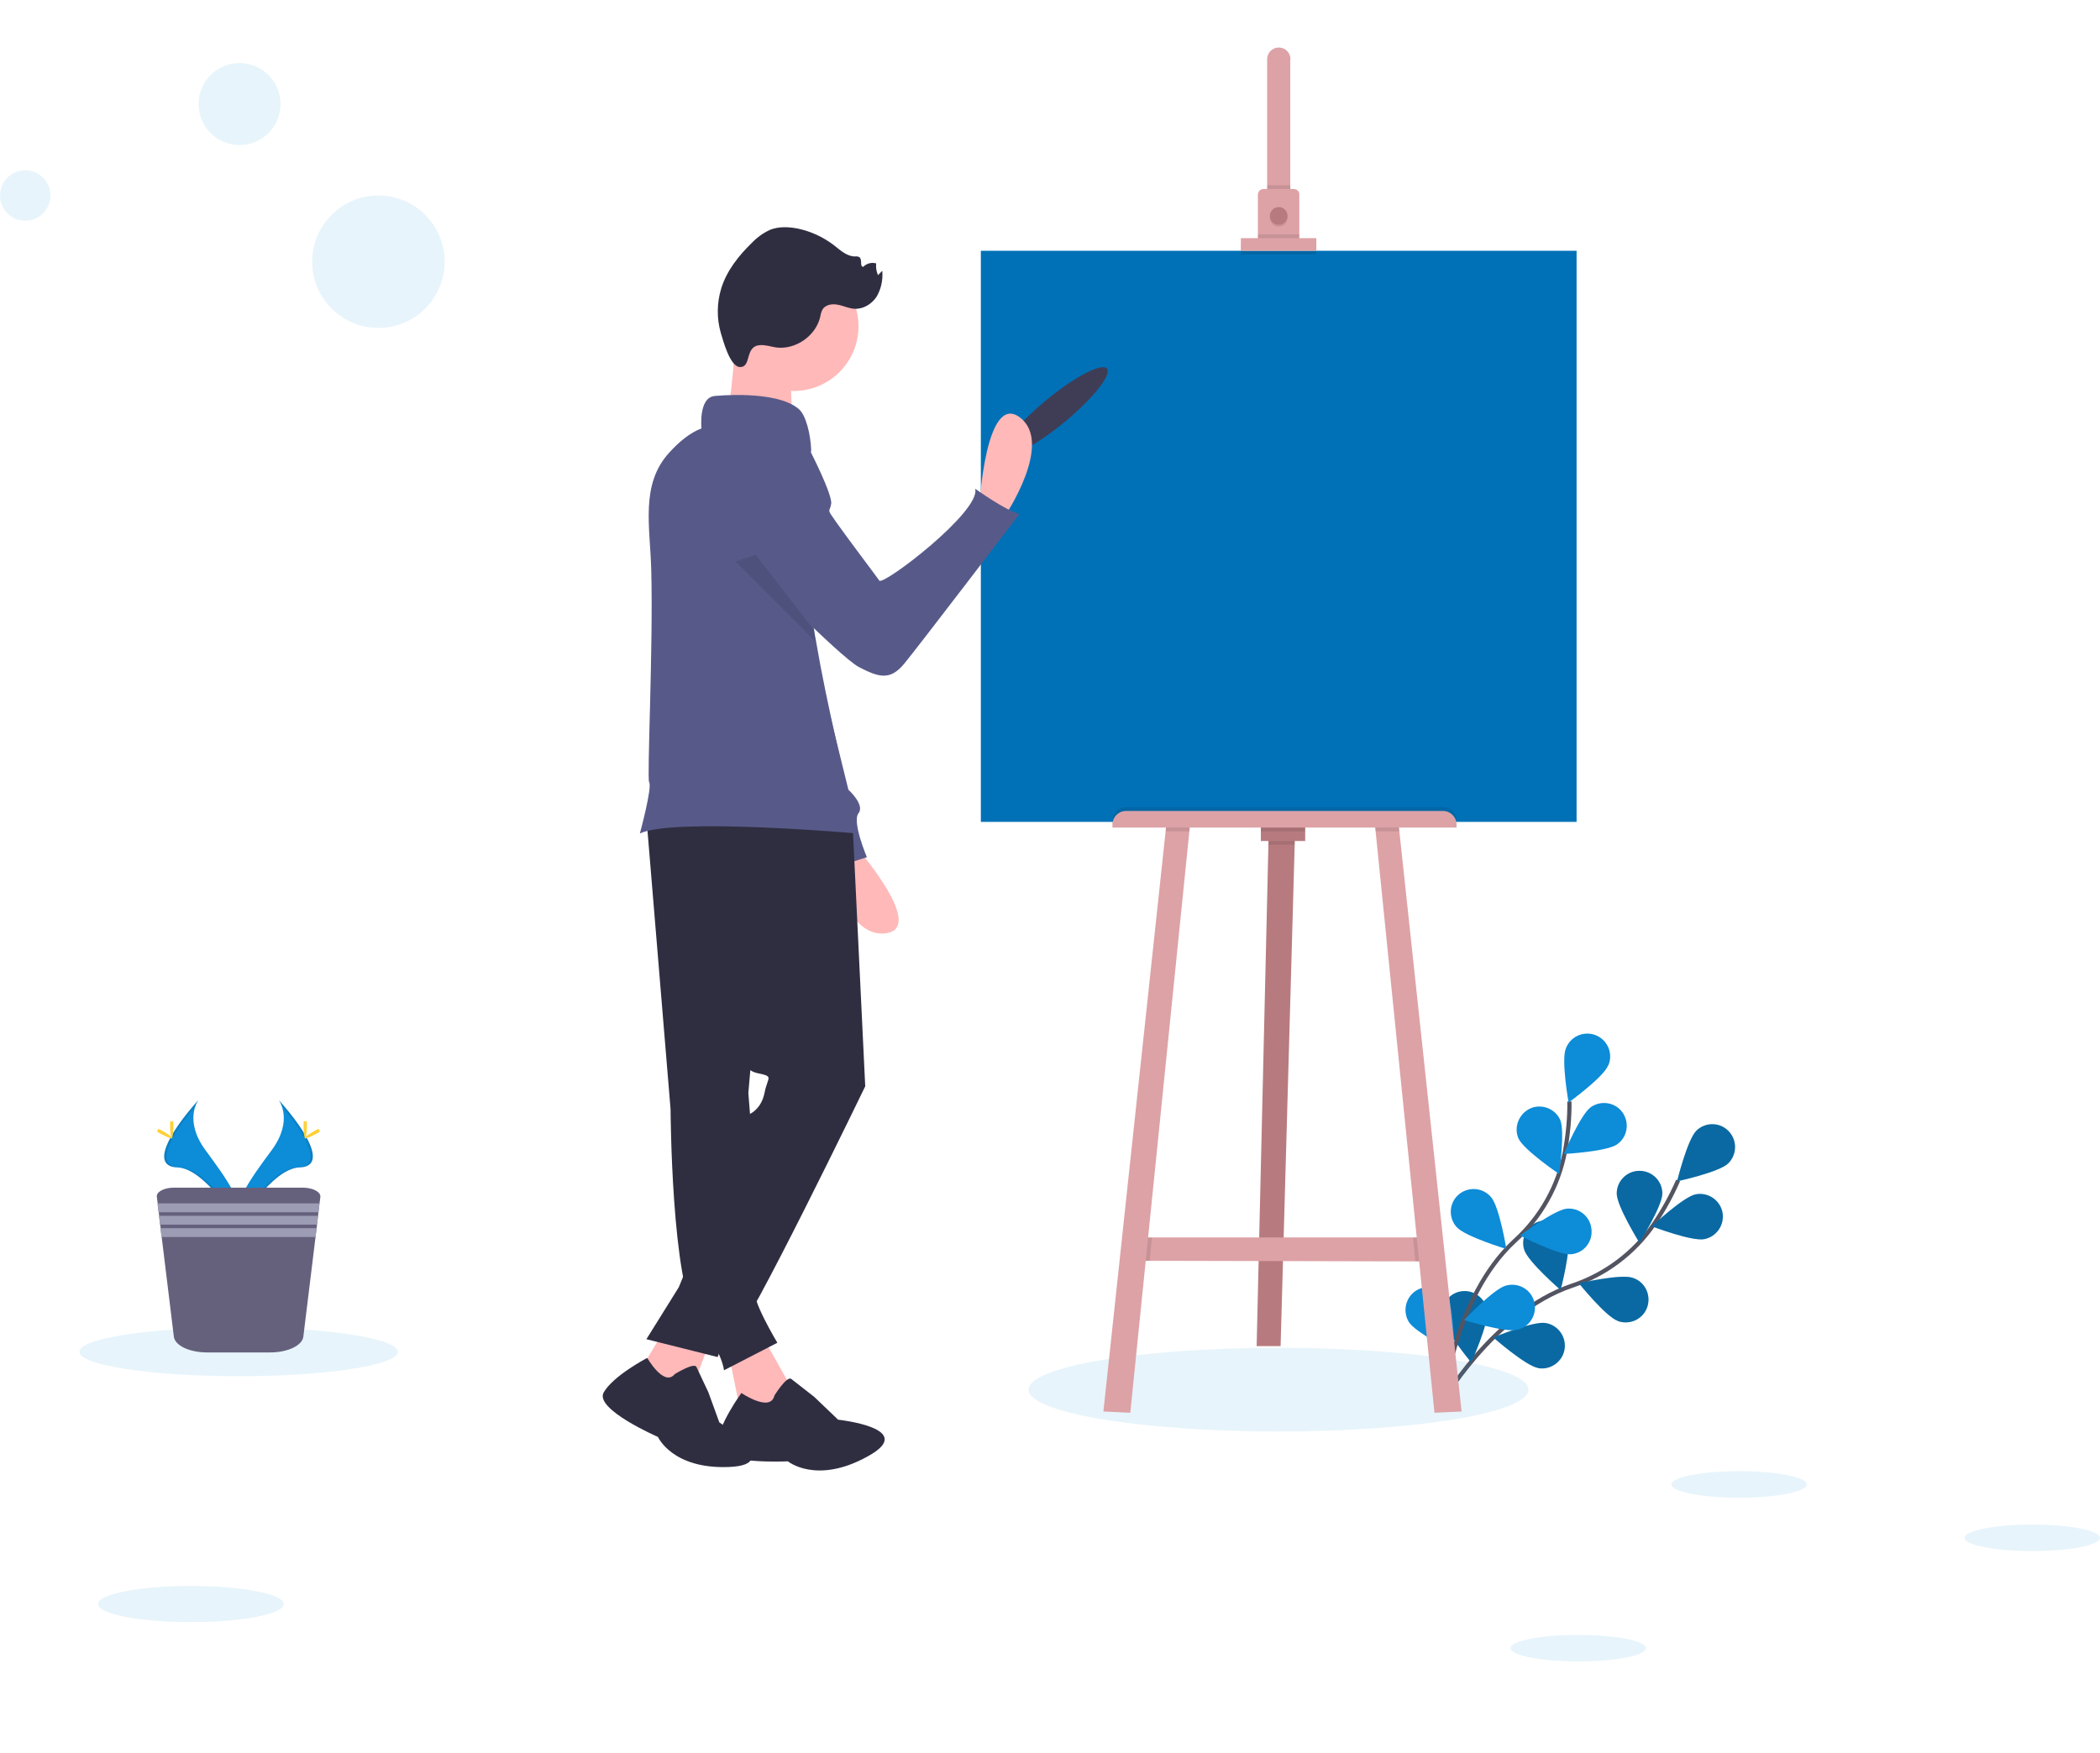<?xml version="1.0" encoding="utf-8"?>
<!-- Generator: Adobe Illustrator 22.0.1, SVG Export Plug-In . SVG Version: 6.00 Build 0)  -->
<svg version="1.1" id="ffe6bee8-e793-4e33-a4ab-3e285c6a5a44"
	 xmlns="http://www.w3.org/2000/svg" xmlns:xlink="http://www.w3.org/1999/xlink" x="0px" y="0px" viewBox="0 0 999 834"
	 style="enable-background:new 0 0 999 834;" xml:space="preserve">
<style type="text/css">
	.st0{fill:none;stroke:#535461;stroke-width:2;stroke-miterlimit:10;}
	.st1{fill:#0D8CD8;}
	.st2{opacity:0.25;enable-background:new    ;}
	.st3{opacity:0.1;fill:#0D8CD8;enable-background:new    ;}
	.st4{fill:#B77B7F;}
	.st5{fill:#DDA2A6;}
	.st6{opacity:0.1;enable-background:new    ;}
	.st7{fill:#0071B7;}
	.st8{fill:#FFD037;}
	.st9{fill:#65617D;}
	.st10{fill:#9D9CB5;}
	.st11{fill:#3F3D56;}
	.st12{fill:#FFB9B9;}
	.st13{fill:#575A89;}
	.st14{fill:#2F2E41;}
</style>
<title>blank canvas</title>
<path class="st0" d="M684.9,668.9c0,0,25.1-44.4,62.8-57.2c15.9-5.3,29.6-15.5,39.1-29.3c4.5-6.6,8.3-13.5,11.5-20.8"/>
<path class="st1" d="M822.1,553.5c-4.3,4.2-24.3,8.5-24.3,8.5s4.9-19.9,9.2-24.1c4.3-4.2,11.2-4.1,15.3,0.2
	C826.5,542.4,826.4,549.3,822.1,553.5L822.1,553.5z"/>
<path class="st1" d="M810.8,589.5c-5.9,1.2-25-6.1-25-6.1s14.9-14,20.8-15.2c5.9-1.2,11.6,2.7,12.8,8.5
	C820.5,582.6,816.7,588.3,810.8,589.5L810.8,589.5L810.8,589.5z"/>
<path class="st1" d="M769.6,628.4c-5.7-2-18.5-17.9-18.5-17.9s20-4.6,25.6-2.6c5.7,1.8,8.8,7.9,7,13.7c-1.8,5.7-7.9,8.8-13.7,7
	C769.9,628.5,769.7,628.5,769.6,628.4L769.6,628.4z"/>
<path class="st1" d="M731.7,650.8c-5.9-1-21.3-14.5-21.3-14.5s18.9-7.9,24.8-6.9c5.9,0.9,10,6.5,9.1,12.4c-0.9,5.9-6.5,10-12.4,9.1
	C731.8,650.9,731.8,650.9,731.7,650.8L731.7,650.8z"/>
<path class="st1" d="M769.1,567.8c0,6,10.8,23.4,10.8,23.4s10.9-17.4,10.9-23.4c0-6-4.9-10.8-10.9-10.8
	C773.9,557,769.1,561.9,769.1,567.8L769.1,567.8z"/>
<path class="st1" d="M725.1,594.6c1.8,5.7,17.3,19.1,17.3,19.1s5.2-19.8,3.4-25.5c-1.8-5.7-7.9-8.9-13.6-7.1
	C726.5,582.8,723.3,588.9,725.1,594.6L725.1,594.6z"/>
<path class="st1" d="M686,626.5c0.8,5.9,13.9,21.7,13.9,21.7s8.4-18.7,7.6-24.6c-0.8-5.9-6.3-10.1-12.2-9.3S685.2,620.6,686,626.5z"
	/>
<path class="st2" d="M822.1,553.5c-4.3,4.2-24.3,8.5-24.3,8.5s4.9-19.9,9.2-24.1c4.3-4.2,11.2-4.1,15.3,0.2
	C826.5,542.4,826.4,549.3,822.1,553.5L822.1,553.5z"/>
<path class="st2" d="M810.8,589.5c-5.9,1.2-25-6.1-25-6.1s14.9-14,20.8-15.2c5.9-1.2,11.6,2.7,12.8,8.5
	C820.5,582.6,816.7,588.3,810.8,589.5L810.8,589.5L810.8,589.5z"/>
<path class="st2" d="M769.6,628.4c-5.7-2-18.5-17.9-18.5-17.9s20-4.6,25.6-2.6c5.7,1.8,8.8,7.9,7,13.7c-1.8,5.7-7.9,8.8-13.7,7
	C769.9,628.5,769.7,628.5,769.6,628.4L769.6,628.4z"/>
<path class="st2" d="M731.7,650.8c-5.9-1-21.3-14.5-21.3-14.5s18.9-7.9,24.8-6.9c5.9,0.9,10,6.5,9.1,12.4c-0.9,5.9-6.5,10-12.4,9.1
	C731.8,650.9,731.8,650.9,731.7,650.8L731.7,650.8z"/>
<path class="st2" d="M769.1,567.8c0,6,10.8,23.4,10.8,23.4s10.9-17.4,10.9-23.4c0-6-4.9-10.8-10.9-10.8
	C773.9,557,769.1,561.9,769.1,567.8L769.1,567.8z"/>
<path class="st2" d="M725.1,594.6c1.8,5.7,17.3,19.1,17.3,19.1s5.2-19.8,3.4-25.5c-1.8-5.7-7.9-8.9-13.6-7.1
	C726.5,582.8,723.3,588.9,725.1,594.6L725.1,594.6z"/>
<path class="st2" d="M686,626.5c0.8,5.9,13.9,21.7,13.9,21.7s8.4-18.7,7.6-24.6c-0.8-5.9-6.3-10.1-12.2-9.3S685.2,620.6,686,626.5z"
	/>
<path class="st0" d="M686.4,668c0,0,4.9-50.7,34.2-77.7c12.4-11.2,20.8-26.2,23.9-42.6c1.4-7.8,2.2-15.7,2.1-23.7"/>
<path class="st1" d="M765,506.9c-2.2,5.6-18.8,17.6-18.8,17.6s-3.6-20.2-1.3-25.7c2.1-5.6,8.3-8.5,14-6.4c5.6,2.1,8.5,8.3,6.4,14
	C765.2,506.6,765.1,506.7,765,506.9z"/>
<path class="st1" d="M769.3,544.4c-4.9,3.5-25.4,4.6-25.4,4.6s8-18.9,12.9-22.3c4.9-3.4,11.7-2.3,15.1,2.6S774.2,541,769.3,544.4z"
	/>
<path class="st1" d="M747.3,596.7c-6,0.5-24.2-8.9-24.2-8.9s16.4-12.3,22.3-12.8c6-0.5,11.2,3.9,11.7,9.9
	C757.7,591,753.3,596.2,747.3,596.7L747.3,596.7z"/>
<path class="st1" d="M721.8,632.6c-5.8,1.5-25.3-4.6-25.3-4.6s14.1-14.9,19.9-16.4c5.8-1.6,11.8,1.7,13.4,7.5
	c1.6,5.8-1.7,11.8-7.5,13.4C722.1,632.5,722,632.5,721.8,632.6L721.8,632.6z"/>
<path class="st1" d="M722.3,541.5c2.4,5.5,19.4,17,19.4,17s2.9-20.3,0.5-25.8c-2.5-5.4-9-7.8-14.4-5.3
	C722.5,530,720.1,536.2,722.3,541.5L722.3,541.5z"/>
<path class="st1" d="M693,583.8c4,4.5,23.6,10.4,23.6,10.4s-3.3-20.2-7.3-24.7c-3.9-4.6-10.7-5.1-15.3-1.3
	c-4.6,3.9-5.1,10.7-1.3,15.3C692.9,583.7,693,583.7,693,583.8L693,583.8z"/>
<path class="st1" d="M670.2,628.9c3.1,5.1,21.5,14.2,21.5,14.2s0.2-20.5-3-25.6c-3.1-5.1-9.8-6.7-14.9-3.6S667.1,623.8,670.2,628.9
	L670.2,628.9L670.2,628.9z"/>
<ellipse class="st3" cx="608.2" cy="661.1" rx="118.9" ry="19.9"/>
<polygon class="st4" points="616,398 615.9,401.9 609.2,640.4 597.8,640.4 603.4,401.9 603.5,397.4 "/>
<polygon class="st5" points="681.8,600.1 673.3,600.1 546.9,599.8 540.1,599.8 543.7,588.7 680.9,588.7 "/>
<polygon class="st6" points="616,398 615.9,401.9 603.4,401.9 603.5,397.4 "/>
<rect x="599.8" y="392.2" class="st4" width="21.1" height="7.9"/>
<polygon class="st6" points="548,588.7 546.9,599.8 540.1,599.8 543.7,588.7 "/>
<polygon class="st5" points="566.1,392 565.8,395.5 537.7,672.1 524.9,671.5 554.5,395.5 554.8,392.4 "/>
<polygon class="st6" points="681.8,600.1 673.3,600.1 672.2,588.7 680.9,588.7 "/>
<polygon class="st5" points="695.3,671.5 682.4,672.1 654.4,395.5 654,392 665.4,392.4 665.7,395.5 "/>
<rect x="466.6" y="119.3" class="st7" width="283.4" height="271.7"/>
<path class="st5" d="M613.8,28.4V94h-11V28.4c-0.1-3.1,2.2-5.6,5.3-5.8c3.1-0.1,5.6,2.2,5.8,5.3C613.8,28.1,613.8,28.3,613.8,28.4z"
	/>
<rect x="602.8" y="88.1" class="st6" width="11.1" height="6"/>
<path class="st5" d="M618.1,92.6v21.7h-19.7V92.6c0-1.5,1.2-2.7,2.7-2.7c0,0,0,0,0,0h14.3C617,89.9,618.2,91.1,618.1,92.6z"/>
<circle class="st6" cx="608.3" cy="103.6" r="4.2"/>
<circle class="st4" cx="608.3" cy="102.7" r="4.2"/>
<rect x="598.4" y="111.5" class="st6" width="19.7" height="2.7"/>
<rect x="590.3" y="115.1" class="st6" width="35.9" height="6"/>
<rect x="590.3" y="113.3" class="st5" width="35.9" height="6"/>
<path class="st6" d="M535.7,384h150.7c3.6,0,6.5,2.9,6.5,6.5v1.4l0,0H529.2l0,0v-1.4C529.2,386.9,532.1,384,535.7,384z"/>
<polygon class="st6" points="554.8,392.4 566.1,392 565.8,395.5 554.5,395.5 "/>
<rect x="599.8" y="392.2" class="st6" width="21.1" height="3.3"/>
<polygon class="st6" points="665.7,395.5 654.4,395.5 654,392 665.4,392.4 "/>
<path class="st5" d="M535.7,385.8h150.7c3.6,0,6.5,2.9,6.5,6.5v1.4l0,0H529.2l0,0v-1.4C529.2,388.7,532.1,385.8,535.7,385.8z"/>
<ellipse class="st3" cx="90.8" cy="763.1" rx="44.2" ry="8.6"/>
<ellipse class="st3" cx="827.3" cy="706.2" rx="32.2" ry="6.3"/>
<ellipse class="st3" cx="966.8" cy="731.6" rx="32.2" ry="6.3"/>
<ellipse class="st3" cx="750.8" cy="784.1" rx="32.2" ry="6.3"/>
<path class="st1" d="M132.6,523.3c0,0,7.2,9.5-3.3,23.8c-10.6,14.3-19.3,26.3-15.8,35.2c0,0,15.9-26.5,28.9-26.9
	C155.4,555,146.9,539.3,132.6,523.3z"/>
<path class="st6" d="M132.6,523.3c0.6,0.9,1.1,1.9,1.5,3c12.7,14.9,19.4,28.8,7.2,29.1c-11.3,0.3-25,20.6-28.2,25.7
	c0.1,0.4,0.2,0.8,0.4,1.2c0,0,16-26.5,28.9-26.9C155.4,555.1,146.9,539.3,132.6,523.3z"/>
<path class="st8" d="M146,535.4c0,3.3-0.4,6-0.8,6c-0.5,0-0.8-2.7-0.8-6s0.5-1.8,0.9-1.8S146,532,146,535.4z"/>
<path class="st8" d="M150.6,539.3c-2.9,1.6-5.5,2.6-5.7,2.2s2-2,4.9-3.6c2.9-1.6,1.8-0.4,2,0C152.1,538.3,153.6,537.7,150.6,539.3z"
	/>
<path class="st1" d="M94.4,523.3c0,0-7.2,9.5,3.3,23.8s19.3,26.3,15.8,35.2c0,0-16-26.5-29-26.9S80.1,539.3,94.4,523.3z"/>
<path class="st6" d="M94.4,523.3c-0.6,0.9-1.1,1.9-1.5,3c-12.7,14.9-19.4,28.8-7.2,29.1c11.3,0.3,25,20.6,28.2,25.7
	c-0.1,0.4-0.2,0.8-0.4,1.2c0,0-16-26.5-29-26.9S80.1,539.3,94.4,523.3z"/>
<path class="st8" d="M80.9,535.4c0,3.3,0.4,6,0.8,6s0.8-2.7,0.8-6s-0.5-1.8-0.9-1.8S80.9,532,80.9,535.4z"/>
<path class="st8" d="M76.3,539.3c2.9,1.6,5.5,2.6,5.7,2.2s-2-2-4.9-3.6s-1.8-0.4-2,0S73.4,537.7,76.3,539.3z"/>
<ellipse class="st3" cx="113.5" cy="643.1" rx="75.7" ry="11.6"/>
<path class="st9" d="M152.4,569.5l-0.4,3l-0.5,4.2l-0.2,1.7l-0.5,4.2l-0.2,1.7l-0.5,4.2l-5.8,47.4c-0.5,4.2-7.4,7.5-15.8,7.5h-30
	c-8.4,0-15.3-3.3-15.8-7.5l-5.8-47.5l-0.5-4.2l-0.2-1.7l-0.5-4.2l-0.2-1.7l-0.5-4.2l-0.4-3c-0.3-2.4,3.4-4.4,8.2-4.4h61.5
	C149,565.1,152.7,567.1,152.4,569.5z"/>
<polygon class="st10" points="152,572.5 151.5,576.7 75.4,576.7 74.9,572.5 "/>
<polygon class="st10" points="151.3,578.4 150.8,582.6 76.1,582.6 75.6,578.4 "/>
<polygon class="st10" points="150.6,584.3 150.1,588.5 76.8,588.5 76.3,584.3 "/>
<circle class="st3" cx="180" cy="124.5" r="31.5"/>
<ellipse transform="matrix(0.109 -0.994 0.994 0.109 52.328 157.426)" class="st3" cx="114" cy="49.5" rx="19.5" ry="19.5"/>
<circle class="st3" cx="12" cy="93" r="12"/>
<ellipse transform="matrix(0.771 -0.636 0.636 0.771 -9.672 364.288)" class="st11" cx="502.4" cy="195.6" rx="31.8" ry="6.8"/>
<path class="st12" d="M465.9,240.4c0,0,3.1-54.1,19.3-41.8s-7.1,46.8-7.1,46.8L465.9,240.4z"/>
<path class="st12" d="M405.5,400.8c0,0,36,40.5,15.9,43.2s-28.1-38.1-28.1-38.1L405.5,400.8z"/>
<path class="st13" d="M358.5,209.3L358.5,209.3c9.2,2.4,16.1,10.2,17.5,19.7l11.5,81.6l16.1,65.1c0,0,8,7.2,4.8,11.2
	c-3.2,4,4,20.9,4,20.9l-20.1,6.4c0,0-2.4-16.9-6.4-17.7c-3.5-0.7-43.1-106.3-52.6-131.9c-1.3-3.5-2.1-5.5-2.1-5.5
	S332.8,205.3,358.5,209.3z"/>
<path class="st12" d="M362.2,634.8l12.3,21.9c9.6,20.4,1.1,24.1-22.4,14l-5.3-25.8L362.2,634.8z"/>
<path class="st14" d="M368.4,663.9c0,0,5.9-9.5,8-7.9c2.1,1.6,10.9,8.5,10.9,8.5l11.4,10.9c0,0,38.5,4.1,14,17.5
	c-24.4,13.5-37.9,2.3-37.9,2.3s-34.2,1.8-33.7-7.8s11.6-24.7,11.6-24.7S366.5,672.1,368.4,663.9z"/>
<path class="st14" d="M307.4,387.7l11.6,140c0,0,0.4,83.7,12.7,99.9c12.3,16.2,12.7,24.3,12.7,24.3l25.4-13.1
	c0,0-13.1-21.8-10.4-25.2c1.7-2.1,2.8-4.6,3.5-7.2l-6.9-86.4l13.1-150.4L307.4,387.7z"/>
<polygon class="st12" points="339,634.8 328.2,663.3 303.8,653.1 316.7,631.7 "/>
<path class="st14" d="M321,653.7c0,0,9.2-5.7,10.3-3.4s5.7,12.1,5.7,12.1l5.2,14.3c0,0,31.6,20.1,4.6,21.2S313,683.6,313,683.6
	s-30.4-13.2-25.8-21.2c4.6-8,20.7-16.4,20.7-16.4S315.9,660,321,653.7z"/>
<path class="st14" d="M405.4,388l6.2,128.8c0,0-56.3,116.4-62.5,119.5c-3.7,1.9-6.5,5.3-7.7,9.3l-33.9-8.5l15.4-24.7l33.9-82.5
	c0,0,5.4-2.3,6.9-10s4.6-7.7-3.1-9.3c-7.7-1.5-7.7-9.3-7.7-9.3l-25.4-117.2L405.4,388z"/>
<circle class="st12" cx="377.6" cy="155.2" r="30.8"/>
<path class="st12" d="M350.2,157.1c0,0-2.3,39.3-5.4,43.2c-3.1,3.9,32.4,3.1,32.4,3.1s-2.3-33.2,0-36.2S350.2,157.1,350.2,157.1z"/>
<path class="st13" d="M407.7,396.5c0,0-87.1-7.7-103.3,0c0,0,6-22.1,4.4-24.4c-1.1-1.7,2-64.7,1-101c-0.5-20.5-5.3-40.5,8.5-55.7
	c4.7-5.2,9.9-9.5,15.4-11.6c0,0-1.5-14.6,6.2-15.4c0,0,29.3-3.1,40.1,6.2c3.4,2.9,5.6,11.9,5.9,19.6c-5.3,26.3-3.5,55.4,1.4,85.6
	c0.3,1.9,0.6,3.9,1,5.8C393.4,335.5,401.2,366.4,407.7,396.5z"/>
<path class="st14" d="M361.5,164.2c2.6-0.2,5.2,0.7,7.7,1.1c9.3,1.2,18.9-5.5,21-14.6c0.2-1.2,0.5-2.4,1.1-3.5
	c1.4-2.3,4.7-2.8,7.4-2.2c2.7,0.5,5.2,1.8,7.9,1.9c4.2,0.2,8.3-2.4,10.5-5.9c2.1-3.7,3-7.9,2.6-12.2l-2,2.1
	c-0.8-1.7-1.1-3.7-0.9-5.6c-2.2-0.6-4.5,0-6.1,1.6c-1.8,0.2-0.4-3.3-1.8-4.5c-0.6-0.4-1.4-0.5-2.2-0.4c-3.8,0-6.9-2.9-9.8-5.2
	c-5.2-4-11.2-6.8-17.6-8.1c-4.3-0.8-8.8-1-12.9,0.6c-3.3,1.5-6.2,3.6-8.7,6.2c-6.3,6.1-12,13.3-14.6,21.7
	c-2.1,6.9-2.2,14.2-0.2,21.2c1.1,3.6,4.3,15.9,9,16.2C357.7,174.9,354.1,164.7,361.5,164.2z"/>
<path class="st13" d="M374.2,213.1l11.1,1.2c0,0,10.8,21,10.1,25.4s-2.5,1.7,2.4,8.7s18.7,25.2,20.5,27.8s48.5-33,45.6-43.7
	c0,0,14.8,10.6,21.1,12c0,0-48.2,63.2-54.9,71.3s-12.1,6.4-21.4,1.6s-55.9-52.6-55.9-52.6L374.2,213.1z"/>
<path class="st6" d="M388.2,305.5l-38.4-38.4l9.7-3.2l27.7,35.8C387.5,301.7,387.8,303.6,388.2,305.5z"/>
</svg>
